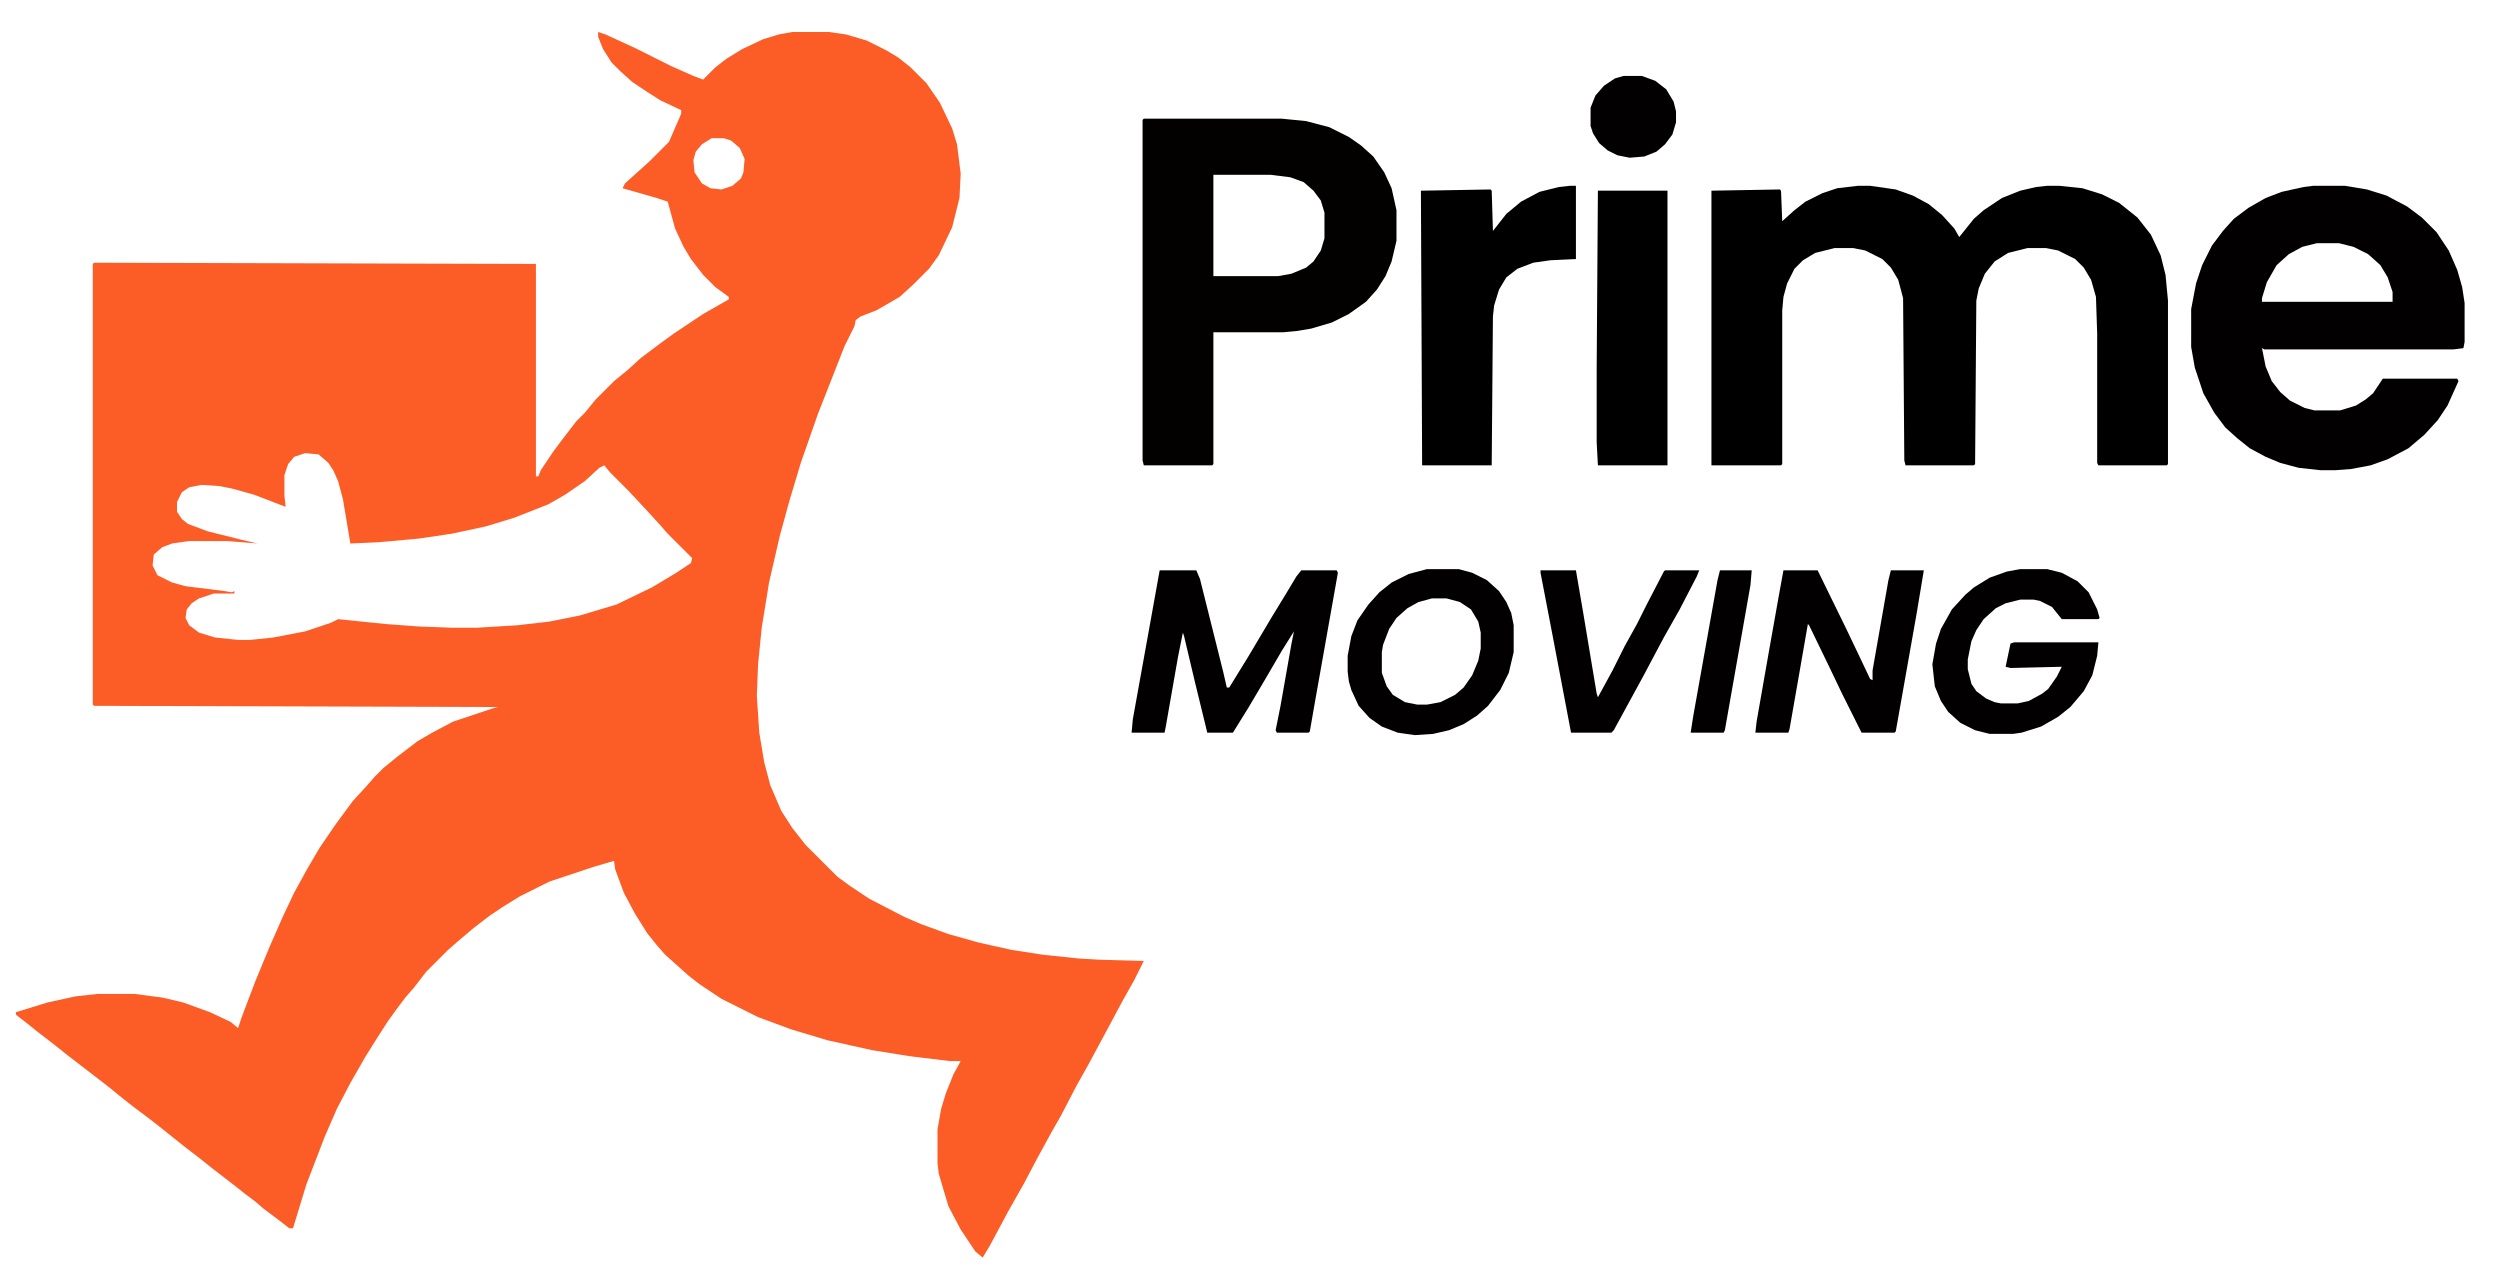 <?xml version="1.0" encoding="UTF-8"?>
<svg version="1.1" viewBox="0 0 2048 1053" width="696" height="358" xmlns="http://www.w3.org/2000/svg">
<path transform="translate(490,26)" d="m0 0 6 2 24 11 30 15 18 8 8 3 10-10 9-7 13-8 17-8 13-4 11-2h30l14 2 17 5 16 8 10 6 10 8 13 13 11 16 10 21 4 13 3 24-1 20-6 24-11 23-8 11-13 13-11 10-19 11-13 5-4 3-1 5-8 16-22 56-14 40-9 30-8 29-9 39-6 37-3 30-1 26 2 30 4 24 5 19 9 21 9 14 11 14 26 26 11 8 15 10 29 15 14 6 22 8 25 7 27 6 26 4 29 3 17 1 36 1-8 16-9 16-15 28-14 26-9 16-13 25-8 14-12 22-10 19-13 23-15 28-6 10-6-5-12-18-10-19-6-20-2-7-1-8v-28l3-17 4-13 6-15 6-11h-9l-33-4-31-5-36-8-30-9-27-10-30-15-18-12-9-7-10-9-9-8-7-8-8-10-10-16-9-17-7-19-1-7-17 5-36 12-24 12-13 8-12 8-13 10-13 11-8 7-18 18-10 13-7 8-6 8-8 11-9 14-10 16-12 21-11 21-10 23-15 39-11 36h-3l-9-7-12-9-7-6-8-6-5-4-9-7-13-10-10-8-13-10-20-16-9-7-12-9-9-7-11-9-9-7-26-20-10-8-13-10-10-8-9-7v-2l26-8 23-5 18-2h30l23 3 17 4 22 8 17 8 6 5 3-9 11-29 12-29 11-25 9-19 11-20 10-17 13-19 14-19 11-12 7-8 7-7 11-9 17-13 12-7 17-9 33-11 4-1-331-1-1-1v-361l1-1 362 1v174h2l2-5 10-15 9-12 10-13 7-7 9-11 15-15 11-9 11-10 16-12 11-8 24-16 21-12v-2l-11-8-10-10-10-13-6-10-7-15-6-22-9-3-28-8 2-4 20-18 16-16 10-23v-3l-17-8-11-7-12-8-10-9-7-7-7-11-4-10zm93 87-8 5-5 6-2 7 1 10 6 9 7 4 9 1 9-3 7-6 2-5 1-11-4-9-7-6-6-2zm-333 258-9 3-5 6-3 9v17l1 9-26-10-18-5-10-2-15-1-10 2-6 4-4 8v8l4 6 5 4 16 6 28 7 13 3-25-2h-31l-14 2-8 3-7 6-1 9 4 8 12 6 11 3 32 4 6 1 2-1v2h-17l-12 4-6 4-4 5-1 7 3 6 8 6 13 4 19 2h10l19-2 26-5 21-7 6-3 39 4 27 2 27 1h21l33-2 26-3 25-5 30-9 29-14 20-12 12-8 1-4-20-20-7-8-11-12-14-15-15-15-5-6-4 2-12 11-16 11-14 8-28 11-23 7-28 6-27 4-33 3-23 1-6-36-4-15-4-9-4-6-8-7z" fill="#FC5C26"/>
<path transform="translate(1522,152)" d="m0 0h10l21 3 14 5 13 7 11 9 10 11 4 7 12-15 8-7 15-10 15-6 13-3 9-1h10l19 2 16 5 14 7 15 12 11 14 8 17 4 16 2 21v134l-1 1h-56l-1-2v-106l-1-30-4-14-6-10-7-7-14-7-10-2h-15l-16 4-11 7-8 10-5 12-2 10-1 134-1 1h-56l-1-4-1-133-4-15-6-10-7-7-14-7-10-2h-15l-16 4-10 6-7 7-6 12-3 11-1 11v126l-1 1h-57v-225l56-1 1 1 1 25 10-9 9-7 14-7 12-4z" fill="#010000"/>
<path transform="translate(937,97)" d="m0 0h113l20 2 19 5 16 8 10 7 10 9 9 13 6 13 4 18v25l-4 17-5 12-7 11-9 10-14 10-14 7-17 5-12 2-11 1h-57v108l-1 1h-56l-1-4v-279zm57 46v83h53l11-2 12-5 6-5 6-9 3-10v-21l-3-10-6-8-8-7-11-4-16-2z" fill="#030100"/>
<path transform="translate(1895,152)" d="m0 0h26l18 3 16 5 17 9 12 9 12 12 10 15 7 16 4 14 2 13v32l-1 5-8 1h-155l-2-1 3 15 5 12 7 9 8 7 12 6 8 2h21l13-4 8-5 6-5 8-12h61l1 2-9 20-8 12-11 12-13 11-17 9-14 5-16 3-13 1h-12l-18-2-15-4-12-5-13-7-10-8-10-9-9-12-9-16-7-21-3-17v-31l4-21 5-15 8-16 9-12 9-10 12-9 14-8 13-5 18-4zm3 47-12 3-11 6-10 9-8 14-4 13v3h107v-8l-4-12-6-10-10-9-12-6-12-3z" fill="#020000"/>
<path transform="translate(1286,152)" d="m0 0h5v60l-21 1-14 2-13 5-9 7-6 10-4 13-1 9-1 122h-57l-1-225 57-1 1 1 1 33 11-14 12-10 15-8 16-4z"/>
<path transform="translate(1309,156)" d="m0 0h57v225h-57l-1-19v-61z" fill="#010000"/>
<path transform="translate(950,467)" d="m0 0h30l3 7 19 76 3 13h2l16-26 19-32 11-18 9-15 4-5h29l1 2-19 107-4 23-1 1h-26l-1-2 4-20 9-51 2-10-10 16-14 24-13 22-13 21h-21l-10-41-9-38-1-3-4 20-10 57-1 5h-27l1-11 13-72z" fill="#020000"/>
<path transform="translate(1461,467)" d="m0 0h28l23 47 11 23 9 19 2 1v-8l13-74 2-8h27l-6 36-17 96-1 1h-27l-16-32-11-23-16-33-1-1-8 46-7 40-1 3h-27l1-9 10-57 8-45z" fill="#020000"/>
<path transform="translate(1655,466)" d="m0 0h22l12 3 13 7 9 9 7 14 2 7-1 1h-30l-8-10-10-5-5-1h-11l-12 3-8 4-10 9-6 9-4 9-3 15v8l3 12 4 6 8 6 7 3 5 1h14l9-2 11-6 5-4 7-10 4-8-42 1-4-1 4-19 3-1h69l-1 11-4 16-7 13-11 13-10 8-14 8-16 5-7 1h-19l-12-3-12-6-10-9-6-9-5-12-2-18 3-17 4-12 9-16 11-12 7-6 13-8 14-5z" fill="#020000"/>
<path transform="translate(1169,466)" d="m0 0h26l11 3 12 6 10 9 6 9 4 9 2 10v22l-4 17-7 14-10 13-9 8-11 7-12 5-13 3-15 1-14-2-13-5-10-7-9-10-6-13-2-7-1-8v-13l3-16 5-13 9-13 9-10 10-8 14-7zm4 24-11 3-9 5-9 8-6 9-5 13-1 6v17l4 11 5 7 10 6 10 2h8l11-2 12-6 7-6 7-10 5-12 2-10v-13l-2-9-6-10-9-6-11-3z" fill="#020000"/>
<path transform="translate(1262,467)" d="m0 0h29l6 35 11 66 1 3 12-22 10-20 10-18 8-16 14-27 1-1h28l-2 5-14 27-13 23-17 32-24 44-2 2h-33l-15-79-10-52z" fill="#020000"/>
<path transform="translate(1330,62)" d="m0 0h15l11 4 9 7 6 10 2 8v9l-3 10-6 8-7 6-10 4-12 1-10-2-8-4-7-6-5-8-2-6v-15l4-10 7-8 9-6z" fill="#020000"/>
<path transform="translate(1409,467)" d="m0 0h26l-1 12-21 119-1 2h-27l2-13 20-112z" fill="#020000"/>
</svg>
